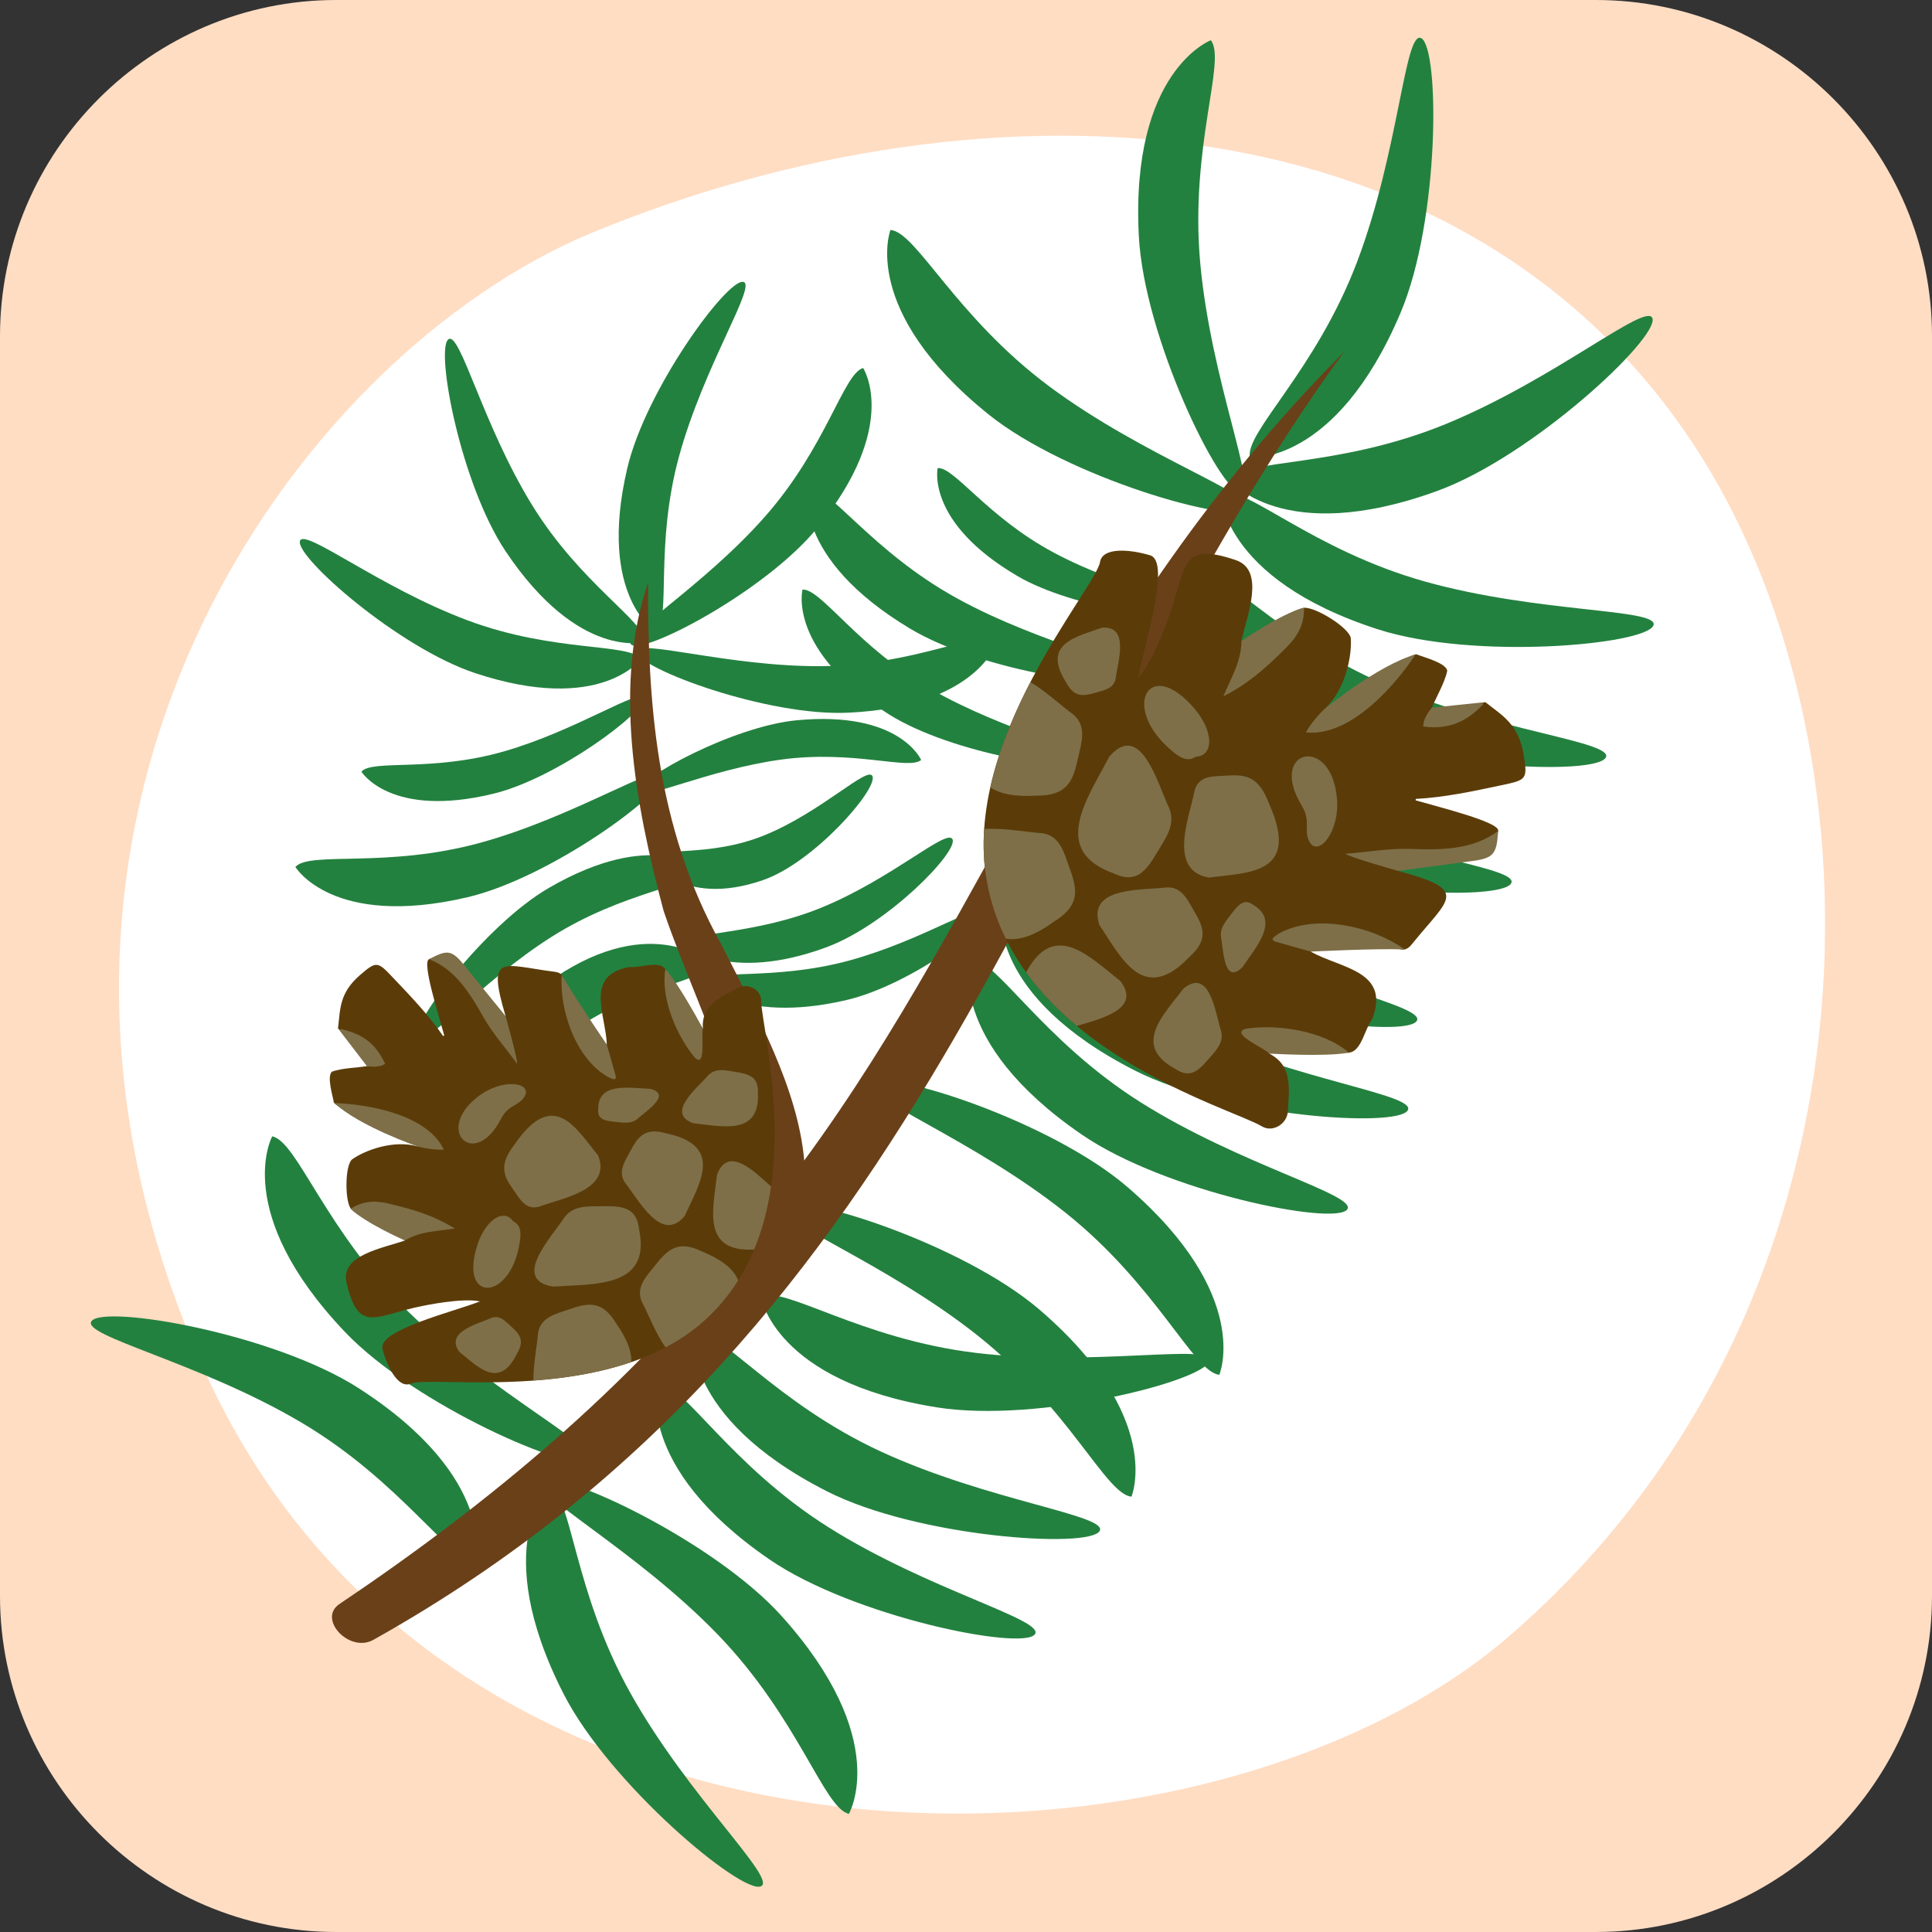 <?xml version="1.0" encoding="utf-8"?>
<!-- Generator: Adobe Illustrator 24.2.3, SVG Export Plug-In . SVG Version: 6.00 Build 0)  -->
<svg version="1.1" xmlns="http://www.w3.org/2000/svg" xmlns:xlink="http://www.w3.org/1999/xlink" x="0px" y="0px"
	 viewBox="0 0 314.216 314.215" enable-background="new 0 0 314.216 314.215" xml:space="preserve">
<rect x="0" y="0" width="314.216" height="314.215" fill="#333333" stroke="none"/>
<g id="memorygame_x5F_pine_x5F_branch_x5F_manty">
	<path fill="#FFDDC3" d="M259.563,314.215H54.653C24.594,314.215,0,289.622,0,259.563V54.653C0,24.594,24.594,0,54.653,0h204.91
		c30.059,0,54.653,24.594,54.653,54.653v204.91C314.215,289.622,289.622,314.215,259.563,314.215z"/>
	<path fill="#FFFFFF" d="M276.686,74.235C239.539,15.273,161.127,11.167,96.488,37.77C48.123,57.675-6.454,132.761,32.781,221.852
		c39.571,89.853,163.143,87.006,212.596,44.307C307.722,212.328,307.197,122.664,276.686,74.235z"/>
	<g>
		<g>
			<path fill="#23813F" d="M231.134,6.204c-2.667-1.343-3.607,18.426-10.423,36.392c-6.752,17.796-18.306,27.749-17.423,31.833
				c0,0,13.949,1.291,24.473-23.501C234.222,35.707,234.148,7.723,231.134,6.204z"/>
		</g>
		<g>
			<path fill="#23813F" d="M201.769,80.074c2.985,0.039-4.826-18.145-6.565-37.281c-1.722-18.955,4.306-32.964,1.724-36.248
				c0,0-13.106,4.947-11.711,31.844C186.074,54.903,198.395,80.029,201.769,80.074z"/>
		</g>
		<g>
			<path fill="#23813F" d="M268.758,51.796c-0.837-2.866-15.933,9.934-33.718,17.206c-17.618,7.204-32.778,5.547-35.161,8.979
				c0,0,8.572,11.08,33.878,1.861C249.294,74.182,269.704,55.036,268.758,51.796z"/>
		</g>
		<g>
			<path fill="#23813F" d="M268.911,101.72c1.1-2.775-18.674-1.954-37.175-7.145c-18.326-5.143-29.268-15.765-33.257-14.522
				c0,0-0.045,14.009,25.584,22.286C239.8,107.42,267.666,104.856,268.911,101.72z"/>
		</g>
		<g>
			<path fill="#23813F" d="M202.838,82.833c2.02-2.198-16.74-8.505-32.158-19.971c-15.273-11.358-21.691-25.192-25.861-25.458
				c0,0-5.054,13.065,15.919,29.964C173.614,77.742,200.554,85.317,202.838,82.833z"/>
		</g>
		<g>
			<path fill="#23813F" d="M120.863,45.841c2.346,0.39-6.342,13.545-10.403,28.302c-4.023,14.618-1.272,26.45-3.759,28.661
				c0,0-9.577-5.726-4.691-26.616C105.009,63.362,118.211,45.401,120.863,45.841z"/>
		</g>
		<g>
			<path fill="#23813F" d="M102.705,104.864c-1.938-1.378,11.633-9.4,21.746-20.889c10.017-11.38,12.725-23.222,15.93-24.121
				c0,0,6.103,9.342-7.437,25.983C124.63,96.055,104.896,106.421,102.705,104.864z"/>
		</g>
		<g>
			<path fill="#23813F" d="M72.918,55.191c1.886-1.449,5.577,13.878,13.595,26.914c7.943,12.914,18.471,18.974,18.391,22.301
				c0,0-10.721,3.096-22.661-14.728C74.913,78.736,70.787,56.83,72.918,55.191z"/>
		</g>
		<g>
			<path fill="#23813F" d="M48.777,88.013c0.597-2.302,12.927,7.521,27.264,12.879c14.202,5.307,26.232,3.619,28.213,6.294
				c0,0-6.556,9.03-26.928,2.305C64.818,105.362,48.102,90.614,48.777,88.013z"/>
		</g>
		<g>
			<path fill="#23813F" d="M103.596,106.068c-0.266-2.363,14.763,2.399,30.068,2.274c15.161-0.125,25.79-6.004,28.597-4.216
				c0,0-2.891,10.778-24.321,11.786C124.782,116.531,103.897,108.739,103.596,106.068z"/>
		</g>
		<g>
			<path fill="#23813F" d="M261.159,123.211c1.452-2.609-18.261-4.367-35.929-11.92c-17.501-7.483-26.968-19.439-31.085-18.725
				c0,0-1.867,13.884,22.468,25.425C231.554,125.075,259.518,126.159,261.159,123.211z"/>
		</g>
		<g>
			<path fill="#23813F" d="M245.768,143.666c1.452-2.609-18.261-4.367-35.929-11.92c-17.501-7.483-26.968-19.439-31.085-18.725
				c0,0-1.867,13.884,22.468,25.425C216.163,145.531,244.126,146.614,245.768,143.666z"/>
		</g>
		<g>
			<path fill="#23813F" d="M230.405,166.062c1.663-2.48-17.838-5.862-34.82-14.852c-16.822-8.905-25.267-21.603-29.429-21.233
				c0,0-3.01,13.682,20.287,27.196C200.747,165.47,228.525,168.864,230.405,166.062z"/>
		</g>
		<g>
			<path fill="#23813F" d="M178.839,249.006c1.525-2.567-18.131-4.881-35.578-12.931c-17.282-7.974-26.408-20.193-30.543-19.596
				c0,0-2.259,13.825,21.74,26.049C149.193,250.033,177.115,251.906,178.839,249.006z"/>
		</g>
		<g>
			<path fill="#23813F" d="M168.298,265.815c1.846-2.346-17.342-7.198-33.593-17.449c-16.098-10.155-23.557-23.457-27.734-23.403
				c0,0-4.038,13.414,18.167,28.656C138.771,262.977,166.211,268.467,168.298,265.815z"/>
		</g>
		<g>
			<path fill="#23813F" d="M88.091,240.843c-2.347,1.845,15.156,11.084,28.532,24.878c13.25,13.664,17.362,28.349,21.435,29.282
				c0,0,7.087-12.084-10.898-32.132C116.117,250.563,90.744,238.758,88.091,240.843z"/>
		</g>
		<g>
			<path fill="#23813F" d="M123.749,306.788c2.742-1.18-11.801-14.604-21.187-31.371c-9.297-16.609-9.5-31.857-13.196-33.805
				c0,0-9.953,9.858,2.281,33.853C99.159,290.197,120.649,308.122,123.749,306.788z"/>
		</g>
		<g>
			<path fill="#23813F" d="M228.954,180.585c1.525-2.567-18.131-4.881-35.578-12.931c-17.282-7.974-26.408-20.193-30.543-19.596
				c0,0-2.259,13.825,21.74,26.049C199.308,181.613,227.229,183.486,228.954,180.585z"/>
		</g>
		<g>
			<path fill="#23813F" d="M219.094,196.719c1.846-2.346-17.342-7.198-33.593-17.449c-16.098-10.155-23.557-23.457-27.734-23.403
				c0,0-4.038,13.414,18.167,28.656C189.567,193.881,217.007,199.371,219.094,196.719z"/>
		</g>
		<g>
			<path fill="#23813F" d="M141.877,176.205c-2.094,2.128,16.438,9.073,31.456,21.06c14.875,11.874,20.816,25.92,24.974,26.329
				c0,0,5.498-12.885-14.883-30.491C170.909,182.294,144.244,173.801,141.877,176.205z"/>
		</g>
		<g>
			<path fill="#23813F" d="M127.433,196.213c-2.087,2.134,16.468,9.02,31.524,20.958c14.914,11.826,20.9,25.852,25.059,26.248
				c0,0,5.456-12.902-14.982-30.443C156.484,202.208,129.792,193.801,127.433,196.213z"/>
		</g>
		<g>
			<path fill="#23813F" d="M196.681,221.331c0.656-2.913-18.751,0.969-37.833-1.286c-18.902-2.235-31.361-11.029-35.108-9.182
				c0,0,2.13,13.846,28.734,18.043C168.808,231.482,195.939,224.623,196.681,221.331z"/>
		</g>
		<g>
			<path fill="#23813F" d="M104.695,113.572c-0.335-1.893-10.893,5.24-22.785,8.648c-11.78,3.375-21.366,1.252-23.132,3.281
				c0,0,4.709,7.692,21.551,3.566C90.669,126.533,105.074,115.711,104.695,113.572z"/>
		</g>
		<g>
			<path fill="#23813F" d="M154.899,136.468c-0.954-1.712-9.671,6.288-20.969,11.007c-11.191,4.674-21.855,3.96-23.046,6.074
				c0,0,7.365,6.518,23.588,0.485C144.433,150.328,155.977,138.402,154.899,136.468z"/>
		</g>
		<g>
			<path fill="#23813F" d="M160.941,147.929c-0.704-1.77-10.752,5.009-22.91,8.311c-12.044,3.27-22.728,1.37-24.256,3.287
				c0,0,6.456,7.162,23.801,3.142C148.225,160.2,161.736,149.93,160.941,147.929z"/>
		</g>
		<g>
			<path fill="#23813F" d="M103.825,128.71c0.06,1.874,11.247-3.54,23.202-5.171c11.843-1.615,20.8,1.771,22.788,0.059
				c0,0-3.473-8.082-20.307-6.448C119.173,118.154,103.759,126.592,103.825,128.71z"/>
		</g>
		<g>
			<path fill="#23813F" d="M107.885,126.128c-0.409-2.465-14.231,6.661-29.735,10.926c-15.358,4.224-27.788,1.332-30.111,3.945
				c0,0,6.015,10.063,27.962,4.933C89.476,142.781,108.347,128.914,107.885,126.128z"/>
		</g>
		<g>
			<path fill="#23813F" d="M141.919,126.303c-0.588-2.001-8.229,5.733-17.589,9.541c-9.272,3.771-17.612,1.678-18.753,3.858
				c0,0,5.182,8.075,18.552,3.426C132.338,140.271,142.583,128.564,141.919,126.303z"/>
		</g>
		<g>
			<path fill="#23813F" d="M67.721,168.984c0.966,1.951,10.179-9.158,22.025-16.642c11.735-7.412,22.832-8.15,24.107-10.917
				c0,0-7.564-6.866-24.564,2.97C78.852,150.435,66.63,166.778,67.721,168.984z"/>
		</g>
		<g>
			<path fill="#23813F" d="M72.378,186.732c1.397,2.332,8.93-10.244,19.943-18.446c10.909-8.124,22.448-8.459,23.251-11.64
				c0,0-9.303-8.406-25.282,2.308C80.479,165.532,70.799,184.096,72.378,186.732z"/>
		</g>
		<g>
			<path fill="#23813F" d="M193.765,99.537c1.077-1.592-11.468-3.823-22.376-9.657c-10.805-5.779-16.208-13.978-18.888-13.751
				c0,0-1.975,8.8,12.986,17.565C174.673,99.075,192.547,101.336,193.765,99.537z"/>
		</g>
		<g>
			<path fill="#23813F" d="M184.674,110.215c1.422-2.054-14.853-5.128-28.951-12.861c-13.965-7.661-20.874-18.391-24.36-18.133
				c0,0-2.689,11.411,16.637,23.01C159.865,109.35,183.066,112.536,184.674,110.215z"/>
		</g>
		<g>
			<path fill="#23813F" d="M176.441,123.79c1.274-1.766-12.854-4.718-25.006-11.694c-12.037-6.91-17.876-16.376-20.918-16.21
				c0,0-2.535,9.896,14.106,20.328C154.841,122.618,175.001,125.785,176.441,123.79z"/>
		</g>
		<g>
			<path fill="#23813F" d="M14.886,214.863c-1.777,2.399,17.543,6.694,34.084,16.47c16.385,9.685,24.225,22.766,28.4,22.591
				c0,0,3.649-13.525-18.988-28.119C44.483,216.846,16.895,212.152,14.886,214.863z"/>
		</g>
		<g>
			<path fill="#23813F" d="M95.782,237.506c2.293-1.912-15.47-10.641-29.24-24.042c-13.64-13.275-18.175-27.836-22.272-28.65
				c0,0-6.735,12.284,11.823,31.803C67.487,228.6,93.19,239.666,95.782,237.506z"/>
		</g>
		<path fill="#6A4019" d="M218.624,57.184c-44.19,44.575-56.638,89.011-87.826,131.554c-1.045-11.754-7.67-23.654-13.483-35.135
			c-10.859-19.431-11.941-40.193-11.915-58.861c-5.56,16.424-2.314,35.255,2.526,53.395c6.379,18.767,17.951,37.904,11.617,55.535
			c-17.418,21.945-39.778,40.699-64.352,57.214c-3.577,2.411,1.612,8.012,5.543,5.81C153.217,214.883,167.8,126.914,218.624,57.184z
			"/>
		<g>
			<g>
				<path fill="#5B3C09" d="M209.467,180.688c0.148-3.538,0.878-7.33-3.058-9.341l11.154-0.634c3.726,2.066,4.003-2.819,5.606-4.944
					c3.035-7.919-5.114-8.239-9.999-11.003c4.462-1.192,9.366-0.965,13.998-0.616c1,0.538,1.733,0.337,2.464-0.594
					c6.056-7.53,9.564-8.758-2.264-11.917c0.121-0.791,16.042-2.87,16.294-6.524c0,0-0.001,0-0.001,0
					c0.199-1.417-9.458-3.802-13.424-4.951c0.007-0.077,0.014-0.153,0.021-0.23c4.733-0.25,9.331-1.253,13.933-2.227
					c4.033-0.853,4.292-0.906,3.616-4.964c-0.828-4.968-3.408-6.31-6.238-8.552c0,0-6.425,1.35-8.898,1.452
					c0.789-2.176,2.267-4.412,2.71-6.578c-0.319-1.295-3.716-2.125-4.971-2.638c-1.29-0.239-10.806,7.134-15.056,8.946
					c3.423-3.045,4.571-8.695,4.331-11.625c-0.314-1.667-5.649-5.014-7.587-4.902l0,0c-3.682,0.934-6.447,4.305-10.197,5.421
					c0.916-4.176,3.935-11.525-0.922-13.176c-9.464-3.217-7.963,1.51-11.044,9.67c0,0-2.444,6.937-4.799,9.411
					c0.866-4.99,5.372-18.77,1.929-19.855c-3.363-1.005-7.761-1.345-8.161,1.09c-0.693,4.22-22.555,28.974-18.405,51.945
					c4.932,27.296,39.631,36.771,44.734,39.837C206.981,184.239,209.352,182.817,209.467,180.688z"/>
				<path fill="#7E6F48" d="M212.095,98.821c0.008,2.601-0.87,4.473-2.901,6.505c-3.664,3.667-6.427,5.993-10.223,7.915
					c1.223-2.92,2.933-5.71,2.929-8.972C201.901,104.268,208.386,99.765,212.095,98.821z"/>
				<path fill="#7E6F48" d="M218.855,138.851c3.448-0.249,6.849-0.884,10.339-0.788c4.977,0.191,10.383,0.221,14.467-2.948
					c-0.252,3.654-0.603,4.439-4.123,4.907l-12.171,1.617C227.368,141.639,218.818,139.207,218.855,138.851z"/>
				<path fill="#7E6F48" d="M213.169,154.766l-5.732-1.624c-1.115-0.392,0.119-0.968,0.537-1.305
					c5.966-3.312,15.192-1.205,20.473,2.577C223.874,154.224,213.169,154.766,213.169,154.766z"/>
				<path fill="#7E6F48" d="M206.408,171.346c-0.696-0.894-6.53-3.26-3.797-4.032c5.12-0.786,12.629,0.311,16.764,3.885
					C215.553,171.923,206.408,171.346,206.408,171.346z"/>
				<path fill="#7E6F48" d="M230.231,106.433c-3.437,5.198-10.714,13.452-17.838,12.678c0.698-1.297,2.066-2.915,3.074-3.84
					C215.467,115.27,224.111,108.163,230.231,106.433z"/>
				<path fill="#7E6F48" d="M241.128,114.652c-2.474,2.512-5.261,4.09-9.652,3.504c-0.004-1.1,0.628-2.096,1.379-3.061l8.085-0.838
					C241.158,114.234,241.281,114.496,241.128,114.652z"/>
				<g>
					<polygon fill="#7E6F48" points="174.962,169.562 174.965,169.564 174.965,169.561 					"/>
				</g>
			</g>
			<g>
				<path fill="#7E6F48" d="M168.545,129.401c5.047,0.049,5.983-2.383,6.803-6.188c0.494-2.293,1.531-5.078-0.823-7.026
					c-1.796-1.29-4.363-3.713-6.943-5.252c-2.686,5.193-5.161,11.044-6.52,17.123C162.622,129.098,165,129.627,168.545,129.401z"/>
				<path fill="#7E6F48" d="M171.471,149.85c4.282-2.672,3.763-5.226,2.408-8.875c-0.816-2.199-1.44-5.104-4.472-5.481
					c-2.374-0.131-6.202-0.885-9.345-0.659c-0.189,2.839-0.074,5.692,0.437,8.518c0.608,3.366,1.67,6.459,3.072,9.305
					C165.597,153.013,168.145,152.282,171.471,149.85z"/>
				<path fill="#7E6F48" d="M182.195,159.534c-4.93-3.837-10.689-10.022-15.312-1.396c2.377,3.292,5.208,6.181,8.245,8.715
					C179.082,165.668,185.713,164.12,182.195,159.534z"/>
			</g>
			<path fill="#7E6F48" d="M181.059,142.023c-10.296-3.746-4.217-12.124-0.639-18.975c5.148-5.911,7.86,4.474,9.767,8.475
				c1.051,2.641-0.707,4.929-1.888,6.935C186.339,141.787,184.781,143.775,181.059,142.023z"/>
			<path fill="#7E6F48" d="M193.515,155.561c-7.592,8.007-11.152,0.115-14.706-5.103c-2.116-6.329,7.022-5.63,10.94-6.126
				c2.491-0.142,3.418,2.1,4.397,3.746C195.77,150.811,196.562,152.786,193.515,155.561z"/>
			<path fill="#7E6F48" d="M206.368,130.638c5.28,11.721-3.517,11.221-9.724,12.091c-6.815-1.141-3.165-9.927-2.37-14.104
				c0.673-2.566,3.144-2.34,5.056-2.472C202.503,125.935,204.673,126.159,206.368,130.638z"/>
			<path fill="#7E6F48" d="M173.384,110.968c-4.031-6.368,1.792-7.404,5.843-8.883c4.545-0.341,2.552,5.593,2.224,8.271
				c-0.323,1.673-1.963,1.912-3.217,2.284C176.152,113.257,174.712,113.45,173.384,110.968z"/>
			<path fill="#7E6F48" d="M191.045,173.785c-6.941-3.819-1.765-8.799,1.477-13.043c4.263-3.408,5.134,4.019,6.084,6.986
				c0.478,1.933-1.005,3.281-2.049,4.507C194.824,174.27,193.514,175.438,191.045,173.785z"/>
			<path fill="#7E6F48" d="M193.63,114.543c3.89,4.058,3.883,8.386,0.89,8.523c-0.91,0.518-1.903,0.889-4.176-1.176
				C182.489,115.135,186.65,107.088,193.63,114.543z"/>
			<path fill="#7E6F48" d="M217.407,129.567c0.649,5.584-3.018,9.967-4.439,7.33c-1.014-1.881,0.324-3.276-1.269-5.9
				C206.217,121.966,216.348,119.409,217.407,129.567z"/>
			<path fill="#7E6F48" d="M203.87,147.202c4.229,2.528,0.546,6.67-1.836,10.129c-2.986,2.877-3.047-2.789-3.46-5.017
				c-0.179-1.46,0.871-2.586,1.629-3.592C201.46,147.053,202.386,146.076,203.87,147.202z"/>
		</g>
		<g>
			<g>
				<path fill="#5B3C09" d="M119.945,160.685c-2.735,1.525-5.931,2.73-5.626,6.628l-5.639-8.113
					c-0.167-3.764-3.977-1.713-6.321-1.938c-7.373,1.377-3.843,7.667-3.666,12.628c-2.963-2.812-5.061-6.613-6.941-10.265
					c-0.057-1.003-0.548-1.462-1.588-1.582c-8.478-1.08-11.027-3.156-7.935,7.221c-0.652,0.275-9.586-10.763-12.457-9.262
					c0,0,0,0.001,0.001,0.001c-1.16,0.506,1.511,8.888,2.48,12.409c-0.061,0.03-0.122,0.06-0.183,0.09
					c-2.379-3.452-5.263-6.453-8.126-9.471c-2.509-2.645-2.669-2.816-5.414-0.428c-3.361,2.923-3.179,5.488-3.559,8.659
					c0,0,3.991,4.218,5.212,6.035c-2.005,0.412-4.374,0.333-6.212,1.002c-0.828,0.84,0.118,3.784,0.313,4.968
					c0.417,1.083,10.378,4.844,13.71,7.208c-3.879-1.171-8.668,0.578-10.766,2.115c-1.112,1.008-1.165,6.578-0.184,7.986l0,0
					c2.408,2.343,6.228,2.867,8.805,5.177c-3.572,1.242-10.508,2.367-9.505,6.792c1.955,8.622,4.823,5.303,12.399,3.849
					c0,0,6.359-1.368,9.314-0.738c-4.162,1.656-16.633,4.637-15.858,7.734c0.799,3,2.577,6.472,4.598,5.647
					c3.501-1.43,32.276,3.593,47.668-10.165c18.291-16.348,9.376-46.886,9.325-52.151
					C123.772,160.914,121.603,159.785,119.945,160.685z"/>
				<path fill="#7E6F48" d="M57.025,196.587c1.957-1.21,3.774-1.414,6.245-0.824c4.459,1.065,7.491,2.071,10.696,4.042
					c-2.767,0.429-5.66,0.432-8.118,1.944C65.848,201.75,59.453,198.945,57.025,196.587z"/>
				<path fill="#7E6F48" d="M84.068,172.968c-1.783-2.484-3.836-4.753-5.379-7.428c-2.159-3.839-4.638-7.928-8.917-9.54
					c2.871-1.501,3.625-1.6,5.606,0.837l6.851,8.425C82.23,165.262,84.353,172.832,84.068,172.968z"/>
				<path fill="#7E6F48" d="M98.694,169.889l1.428,5.072c0.22,1.022-0.785,0.358-1.232,0.199
					c-5.257-2.964-7.938-10.893-7.532-16.624C93.332,162.072,98.694,169.889,98.694,169.889z"/>
				<path fill="#7E6F48" d="M114.32,167.313c-0.352,0.938,0.565,6.43-1.282,4.727c-2.962-3.496-5.61-9.662-4.829-14.433
					C110.523,160.153,114.32,167.313,114.32,167.313z"/>
				<path fill="#7E6F48" d="M54.37,179.396c5.508,0.185,15.097,1.851,17.81,7.578c-1.3,0.074-3.153-0.208-4.317-0.54
					C67.862,186.434,58.506,183.207,54.37,179.396z"/>
				<path fill="#7E6F48" d="M55.522,167.379c3.038,0.702,5.517,2.073,7.107,5.654c-0.827,0.512-1.87,0.497-2.946,0.377l-4.373-5.706
					C55.193,167.55,55.334,167.335,55.522,167.379z"/>
				<g>
					<polygon fill="#7E6F48" points="127.526,191.84 127.527,191.836 127.524,191.838 					"/>
				</g>
			</g>
			<g>
				<path fill="#7E6F48" d="M100.226,215.261c-2.298-3.827-4.565-3.407-7.812-2.264c-1.957,0.689-4.535,1.196-4.915,3.871
					c-0.141,1.951-0.779,5.006-0.746,7.664c5.157-0.379,10.712-1.22,15.922-3.01C102.738,219.865,102.036,217.828,100.226,215.261z"
					/>
				<path fill="#7E6F48" d="M114.285,203.592c-3.996-1.991-5.68-0.418-7.804,2.292c-1.28,1.633-3.181,3.447-2.062,5.907
					c1,1.85,2.203,5.084,3.828,7.349c2.227-1.171,4.324-2.578,6.218-4.271c2.255-2.016,4.096-4.248,5.591-6.621
					C119.387,206.556,117.656,204.974,114.285,203.592z"/>
				<path fill="#7E6F48" d="M116.621,191.028c-0.611,5.491-2.608,12.694,6.033,12.187c1.381-3.315,2.249-6.785,2.754-10.247
					C122.685,190.536,118.449,186.255,116.621,191.028z"/>
			</g>
			<path fill="#7E6F48" d="M103.948,199.988c1.941,9.493-7.186,8.788-14.006,9.262c-6.837-1.145-0.265-7.994,1.868-11.284
				c1.504-2.014,4.042-1.748,6.101-1.786C101.328,196.118,103.547,196.372,103.948,199.988z"/>
			<path fill="#7E6F48" d="M108.388,184.335c9.548,2.017,5.247,8.352,2.959,13.446c-3.791,4.523-7.493-2.687-9.679-5.411
				c-1.26-1.811,0.001-3.548,0.789-5.047C103.765,184.833,104.887,183.323,108.388,184.335z"/>
			<path fill="#7E6F48" d="M83.656,186.181c6.391-9.404,10.085-2.542,13.613,1.734c2.293,5.664-6.018,6.979-9.534,8.312
				c-2.245,0.68-3.219-1.287-4.203-2.667C81.9,191.27,81.065,189.531,83.656,186.181z"/>
			<path fill="#7E6F48" d="M84.093,220.143c-2.935,5.985-6.41,2.076-9.399-0.293c-2.36-3.268,3.035-4.512,5.205-5.503
				c1.41-0.531,2.349,0.595,3.21,1.368C84.537,216.997,85.35,217.994,84.093,220.143z"/>
			<path fill="#7E6F48" d="M123.267,177.763c0.333,6.999-5.816,5.402-10.514,4.922c-4.542-1.636,0.653-5.73,2.45-7.818
				c1.236-1.255,2.938-0.761,4.345-0.541C121.884,174.691,123.37,175.138,123.267,177.763z"/>
			<path fill="#7E6F48" d="M77.419,203.229c1.259-4.81,4.524-6.807,6.012-4.615c0.812,0.446,1.55,1.023,1.046,3.691
				C83.021,211.352,75.03,211.94,77.419,203.229z"/>
			<path fill="#7E6F48" d="M77.741,178.356c3.909-3.073,8.909-2.338,7.579-0.047c-0.949,1.635-2.619,1.271-3.86,3.686
				C77.19,190.307,70.575,183.855,77.741,178.356z"/>
			<path fill="#7E6F48" d="M97.296,180.398c-0.051-4.357,4.774-3.498,8.484-3.303c3.55,0.919-0.692,3.587-2.18,4.93
				c-1.018,0.81-2.352,0.54-3.461,0.434C98.299,182.284,97.135,182.038,97.296,180.398z"/>
		</g>
	</g>
</g>
<g id="Layer_1">
</g>
</svg>
